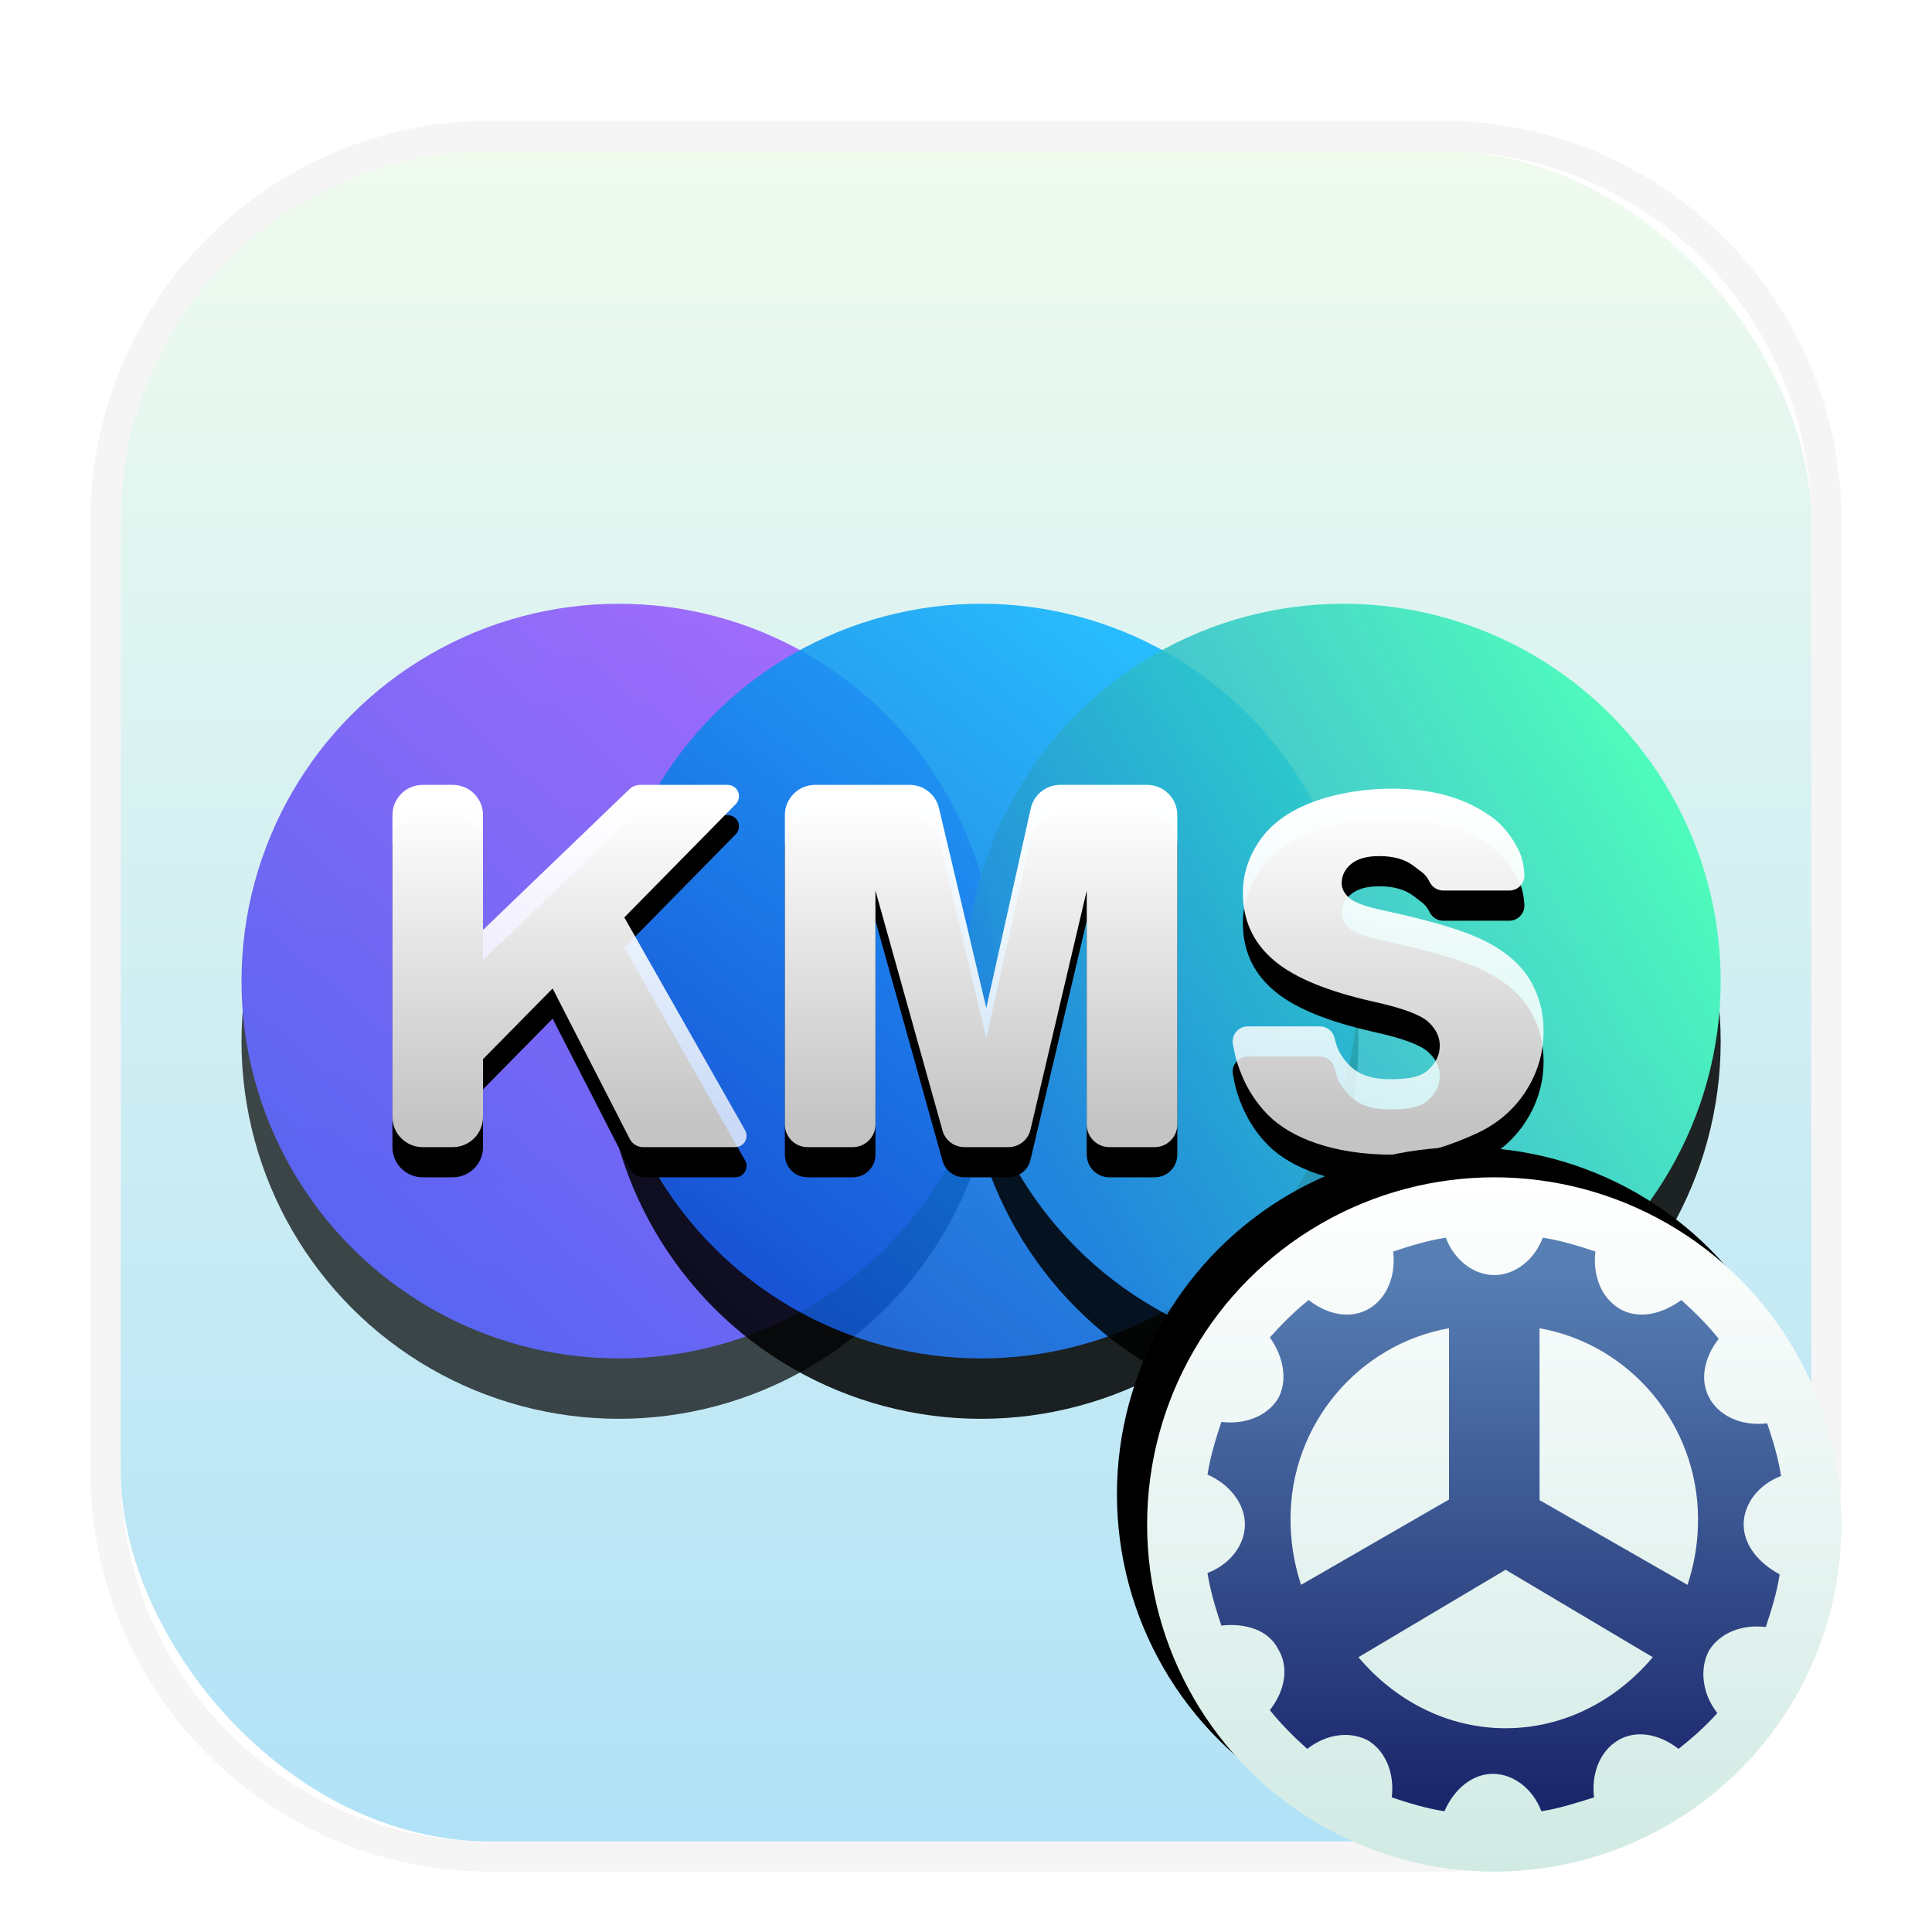 <svg xmlns="http://www.w3.org/2000/svg" xmlns:xlink="http://www.w3.org/1999/xlink" width="64" height="64" viewBox="0 0 64 64">
  <defs>
    <filter id="kmstools-a" width="129.3%" height="129.3%" x="-13.8%" y="-13.8%" filterUnits="objectBoundingBox">
      <feOffset dy="1" in="SourceAlpha" result="shadowOffsetOuter1"/>
      <feGaussianBlur in="shadowOffsetOuter1" result="shadowBlurOuter1" stdDeviation="1.5"/>
      <feColorMatrix in="shadowBlurOuter1" result="shadowMatrixOuter1" values="0 0 0 0 0   0 0 0 0 0   0 0 0 0 0  0 0 0 0.2 0"/>
      <feMerge>
        <feMergeNode in="shadowMatrixOuter1"/>
        <feMergeNode in="SourceGraphic"/>
      </feMerge>
    </filter>
    <linearGradient id="kmstools-b" x1="50%" x2="50%" y1="0%" y2="100%">
      <stop offset="0%" stop-color="#F0FBEE"/>
      <stop offset="100%" stop-color="#B1E2F7"/>
    </linearGradient>
    <linearGradient id="kmstools-e" x1="80.797%" x2="16.842%" y1="17.938%" y2="83.862%">
      <stop offset="0%" stop-color="#8333FF"/>
      <stop offset="100%" stop-color="#2D2DF0"/>
    </linearGradient>
    <circle id="kmstools-d" cx="12.75" cy="13.125" r="12.5"/>
    <filter id="kmstools-c" width="132%" height="132%" x="-16%" y="-8%" filterUnits="objectBoundingBox">
      <feOffset dy="2" in="SourceAlpha" result="shadowOffsetOuter1"/>
      <feGaussianBlur in="shadowOffsetOuter1" result="shadowBlurOuter1" stdDeviation="1"/>
      <feColorMatrix in="shadowBlurOuter1" values="0 0 0 0 0   0 0 0 0 0.035   0 0 0 0 0.298  0 0 0 0.15 0"/>
    </filter>
    <linearGradient id="kmstools-h" x1="77.514%" x2="18.075%" y1="10.345%" y2="87.056%">
      <stop offset="0%" stop-color="#0AB4FF"/>
      <stop offset="100%" stop-color="#0A51D0"/>
    </linearGradient>
    <circle id="kmstools-g" cx="24.75" cy="13.125" r="12.5"/>
    <filter id="kmstools-f" width="132%" height="132%" x="-16%" y="-8%" filterUnits="objectBoundingBox">
      <feOffset dy="2" in="SourceAlpha" result="shadowOffsetOuter1"/>
      <feGaussianBlur in="shadowOffsetOuter1" result="shadowBlurOuter1" stdDeviation="1"/>
      <feColorMatrix in="shadowBlurOuter1" values="0 0 0 0 0   0 0 0 0 0.035   0 0 0 0 0.298  0 0 0 0.15 0"/>
    </filter>
    <linearGradient id="kmstools-k" x1="92.831%" x2="11.074%" y1="28.169%" y2="75.209%">
      <stop offset="0%" stop-color="#37FBB3"/>
      <stop offset="100%" stop-color="#2184DC"/>
    </linearGradient>
    <circle id="kmstools-j" cx="36.75" cy="13.125" r="12.5"/>
    <filter id="kmstools-i" width="132%" height="132%" x="-16%" y="-8%" filterUnits="objectBoundingBox">
      <feOffset dy="2" in="SourceAlpha" result="shadowOffsetOuter1"/>
      <feGaussianBlur in="shadowOffsetOuter1" result="shadowBlurOuter1" stdDeviation="1"/>
      <feColorMatrix in="shadowBlurOuter1" values="0 0 0 0 0.072   0 0 0 0 0.236   0 0 0 0 0.181  0 0 0 0.15 0"/>
    </filter>
    <linearGradient id="kmstools-n" x1="56.876%" x2="56.876%" y1="5.465%" y2="91.235%">
      <stop offset="0%" stop-color="#FFF"/>
      <stop offset="100%" stop-color="#FFF" stop-opacity=".769"/>
    </linearGradient>
    <path id="kmstools-m" d="M13,33 L13,31.086 L15.306,28.744 L17.861,33.728 C17.946,33.895 18.118,34 18.306,34 L21.356,34 C21.563,34 21.731,33.832 21.731,33.625 C21.731,33.56 21.714,33.496 21.682,33.44 L17.681,26.391 L21.372,22.638 C21.518,22.49 21.516,22.253 21.368,22.108 C21.298,22.039 21.204,22 21.105,22 L18.201,22 C18.072,22 17.948,22.05 17.855,22.139 L13,26.805 L13,23 C13,22.448 12.552,22 12,22 L11,22 C10.448,22 10,22.448 10,23 L10,33 C10,33.552 10.448,34 11,34 L12,34 C12.552,34 13,33.552 13,33 Z M26,33.25 L26,25.5 L28.222,33.452 C28.312,33.776 28.608,34 28.944,34 L30.406,34 C30.754,34 31.056,33.761 31.136,33.422 L33,25.5 L33,33.25 C33,33.664 33.336,34 33.75,34 L35.25,34 C35.664,34 36,33.664 36,33.25 L36,23 C36,22.448 35.552,22 35,22 L32.12,22 C31.652,22 31.246,22.325 31.144,22.783 L29.672,29.391 L28.105,22.77 C27.999,22.319 27.596,22 27.132,22 L24,22 C23.448,22 23,22.448 23,23 L23,33.25 C23,33.664 23.336,34 23.75,34 L25.25,34 C25.664,34 26,33.664 26,33.25 Z M43.125,34.25 C44.234,34.25 45.091,33.91 45.82,33.59 C46.549,33.27 47.117,32.799 47.523,32.18 C47.93,31.56 48.133,30.883 48.133,30.148 C48.133,29.523 47.98,28.958 47.676,28.453 C47.371,27.948 46.884,27.525 46.215,27.184 C45.546,26.842 44.438,26.505 42.891,26.172 C42.266,26.042 41.87,25.901 41.703,25.75 C41.531,25.604 41.445,25.44 41.445,25.258 C41.445,25.008 41.549,24.796 41.758,24.621 C41.966,24.447 42.276,24.359 42.688,24.359 C43.188,24.359 43.579,24.477 43.863,24.711 C44.027,24.846 44.184,24.916 44.305,25.121 C44.325,25.156 44.347,25.194 44.369,25.236 C44.456,25.398 44.625,25.5 44.81,25.5 L46.999,25.5 C47.244,25.5 47.448,25.323 47.491,25.09 L47.498,24.983 L47.498,24.983 L47.497,24.967 C47.477,24.658 47.42,24.405 47.328,24.209 C47.098,23.724 46.786,23.326 46.387,23.043 C45.618,22.499 44.589,22.125 43.125,22.125 C41.932,22.125 40.908,22.376 40.223,22.676 C39.538,22.975 39.025,23.387 38.684,23.91 C38.342,24.434 38.172,24.99 38.172,25.578 C38.172,26.474 38.505,27.211 39.172,27.789 C39.786,28.326 40.784,28.764 42.166,29.103 L42.492,29.18 C43.44,29.388 44.044,29.609 44.305,29.844 C44.565,30.078 44.695,30.344 44.695,30.641 C44.695,30.953 44.559,31.228 44.285,31.465 C44.012,31.702 43.568,31.75 43.062,31.75 C42.385,31.75 41.919,31.589 41.555,31.125 C41.47,31.016 41.398,30.907 41.338,30.784 C41.296,30.699 41.253,30.565 41.208,30.381 C41.153,30.157 40.952,30 40.722,30 L38.333,30 C38.057,30 37.833,30.224 37.833,30.5 C37.833,30.529 37.836,30.559 37.841,30.588 L37.906,30.913 C37.928,31.009 37.95,31.093 37.972,31.165 C38.182,31.849 38.528,32.458 39.016,32.945 C39.766,33.695 41.177,34.25 43.125,34.25 Z"/>
    <filter id="kmstools-l" width="118.4%" height="157.1%" x="-9.2%" y="-20.4%" filterUnits="objectBoundingBox">
      <feOffset dy="1" in="SourceAlpha" result="shadowOffsetOuter1"/>
      <feGaussianBlur in="shadowOffsetOuter1" result="shadowBlurOuter1" stdDeviation="1"/>
      <feColorMatrix in="shadowBlurOuter1" values="0 0 0 0 0   0 0 0 0 0   0 0 0 0 0  0 0 0 0.1 0"/>
    </filter>
    <linearGradient id="kmstools-q" x1="50%" x2="50%" y1="0%" y2="100%">
      <stop offset="0%" stop-color="#FFF"/>
      <stop offset="100%" stop-color="#D1EAE4"/>
      <stop offset="100%" stop-color="#EDF2DE"/>
    </linearGradient>
    <circle id="kmstools-p" cx="11.5" cy="11.5" r="11.5"/>
    <filter id="kmstools-o" width="130.4%" height="130.4%" x="-19.6%" y="-19.6%" filterUnits="objectBoundingBox">
      <feOffset dx="-1" dy="-1" in="SourceAlpha" result="shadowOffsetOuter1"/>
      <feGaussianBlur in="shadowOffsetOuter1" result="shadowBlurOuter1" stdDeviation="1"/>
      <feColorMatrix in="shadowBlurOuter1" values="0 0 0 0 0   0 0 0 0 0   0 0 0 0 0  0 0 0 0.1 0"/>
    </filter>
    <linearGradient id="kmstools-r" x1="50%" x2="50%" y1="6.026%" y2="100%">
      <stop offset="0%" stop-color="#577FB3"/>
      <stop offset="100%" stop-color="#192469"/>
    </linearGradient>
  </defs>
  <g fill="none" fill-rule="evenodd" filter="url(#kmstools-a)" transform="translate(3 3)">
    <rect width="56" height="56" x="1" y="1" fill="url(#kmstools-b)" rx="12.25"/>
    <path fill="#000" fill-opacity=".04" fill-rule="nonzero" d="M44.75,0 L13.25,0 C5.932,0 0,5.932 0,13.25 L0,44.75 C0,52.068 5.932,58 13.25,58 L44.75,58 C52.068,58 58,52.068 58,44.75 L58,13.25 C58,5.932 52.068,0 44.75,0 Z M44.75,1 C51.515,1 57,6.485 57,13.25 L57,44.75 C57,51.515 51.515,57 44.75,57 L13.25,57 C6.485,57 1,51.515 1,44.75 L1,13.25 C1,6.485 6.485,1 13.25,1 L44.75,1 Z"/>
    <g transform="translate(4.75 15.375)">
      <g fill-rule="nonzero" opacity=".704">
        <use fill="#000" filter="url(#kmstools-c)" xlink:href="#kmstools-d"/>
        <use fill="url(#kmstools-e)" xlink:href="#kmstools-d"/>
      </g>
      <g fill-rule="nonzero" opacity=".86">
        <use fill="#000" filter="url(#kmstools-f)" xlink:href="#kmstools-g"/>
        <use fill="url(#kmstools-h)" xlink:href="#kmstools-g"/>
      </g>
      <g opacity=".855">
        <use fill="#000" filter="url(#kmstools-i)" xlink:href="#kmstools-j"/>
        <use fill="url(#kmstools-k)" xlink:href="#kmstools-j"/>
      </g>
    </g>
    <g fill-rule="nonzero">
      <use fill="#000" filter="url(#kmstools-l)" xlink:href="#kmstools-m"/>
      <use fill="url(#kmstools-n)" xlink:href="#kmstools-m"/>
    </g>
    <g fill-rule="nonzero" transform="translate(35 35)">
      <use fill="#000" filter="url(#kmstools-o)" xlink:href="#kmstools-p"/>
      <use fill="url(#kmstools-q)" xlink:href="#kmstools-p"/>
      <path fill="url(#kmstools-r)" d="M17.761,9.5 C17.761,8.812 18.266,8.169 19,7.894 C18.908,7.297 18.725,6.7 18.541,6.15 C17.761,6.242 17.027,5.966 16.659,5.37 C16.292,4.773 16.43,3.993 16.935,3.35 C16.568,2.891 16.155,2.478 15.696,2.065 C15.007,2.57 14.227,2.708 13.63,2.341 C13.034,1.973 12.758,1.239 12.85,0.459 C12.3,0.275 11.703,0.092 11.106,0 C10.831,0.734 10.188,1.239 9.5,1.239 C8.812,1.239 8.169,0.734 7.894,0 C7.297,0.092 6.7,0.275 6.15,0.459 C6.181,0.722 6.17,0.979 6.119,1.219 C6.02,1.692 5.765,2.097 5.37,2.341 C4.773,2.708 3.993,2.57 3.35,2.065 C2.891,2.432 2.478,2.845 2.065,3.304 C2.17,3.451 2.258,3.605 2.328,3.762 C2.563,4.293 2.589,4.863 2.341,5.324 C1.973,5.92 1.239,6.196 0.459,6.104 C0.275,6.655 0.092,7.251 0,7.848 C0.734,8.169 1.239,8.812 1.239,9.5 C1.239,9.608 1.227,9.715 1.203,9.82 C1.075,10.381 0.619,10.874 0,11.106 C0.092,11.703 0.275,12.3 0.459,12.85 C1.239,12.758 2.019,12.988 2.341,13.63 C2.708,14.227 2.57,15.007 2.065,15.65 C2.432,16.109 2.845,16.522 3.304,16.935 C3.947,16.43 4.727,16.338 5.324,16.659 C5.92,17.027 6.196,17.761 6.104,18.541 C6.655,18.725 7.251,18.908 7.848,19 C8.169,18.266 8.766,17.761 9.454,17.761 C10.143,17.761 10.785,18.266 11.06,19 C11.657,18.908 12.208,18.725 12.804,18.541 C12.713,17.761 12.988,17.027 13.585,16.659 C14.181,16.292 14.961,16.43 15.604,16.935 C16.063,16.568 16.476,16.208 16.889,15.749 C16.384,15.107 16.292,14.273 16.614,13.676 C16.981,13.08 17.715,12.804 18.495,12.896 C18.679,12.345 18.862,11.749 18.954,11.152 C18.266,10.785 17.761,10.188 17.761,9.5 Z M2.75,9.317 C2.75,6.159 5.025,3.526 8,3 C8,5.481 8,7.343 8,8.583 C8,8.603 8,8.634 8,8.674 L3.1,11.5 C3.091,11.472 3.081,11.443 3.072,11.415 C3.07,11.406 3.067,11.398 3.064,11.389 C3.061,11.38 3.049,11.339 3.046,11.329 C2.849,10.681 2.75,10.016 2.75,9.317 Z M9.875,16.25 C7.96,16.25 6.219,15.345 5,13.897 L9.875,11 L14.75,13.897 C13.531,15.345 11.79,16.25 9.875,16.25 Z M11,8.694 C11,8.657 11,8.63 11,8.614 C11,8.572 11,8.537 11,8.509 C11,7.29 11,5.454 11,3 C13.975,3.528 16.25,6.165 16.25,9.331 C16.25,10.022 16.154,10.665 15.962,11.303 C15.952,11.337 15.942,11.371 15.931,11.405 C15.921,11.437 15.911,11.468 15.9,11.5 L11,8.694 Z" transform="translate(2 2)"/>
    </g>
  </g>
</svg>
